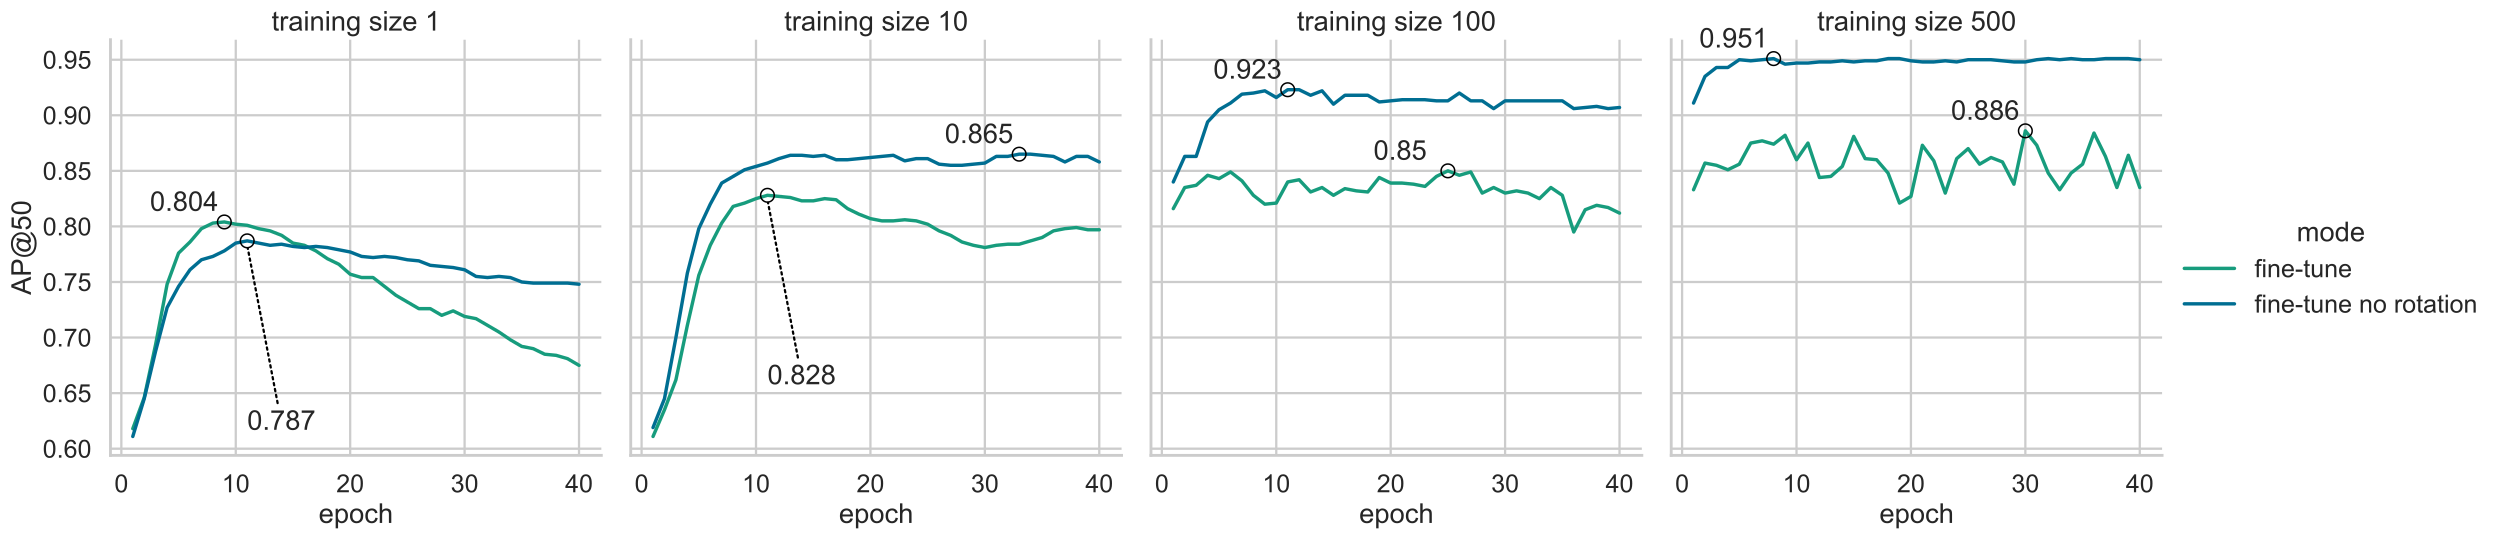 <?xml version="1.0" encoding="utf-8" standalone="no"?>
<!DOCTYPE svg PUBLIC "-//W3C//DTD SVG 1.1//EN"
  "http://www.w3.org/Graphics/SVG/1.1/DTD/svg11.dtd">
<!-- Created with matplotlib (https://matplotlib.org/) -->
<svg height="355.009pt" version="1.1" viewBox="0 0 1645.708 355.009" width="1645.708pt" xmlns="http://www.w3.org/2000/svg" xmlns:xlink="http://www.w3.org/1999/xlink">
 <defs>
  <style type="text/css">*{stroke-linecap:butt;stroke-linejoin:round;}</style>
 </defs>
 <g id="figure_1">
  <g id="patch_1">
   <path d="M 0 355.009 
L 1645.708 355.009 
L 1645.708 0 
L 0 0 
z
" style="fill:#ffffff;"/>
  </g>
  <g id="axes_1">
   <g id="patch_2">
    <path d="M 72.722 299.757 
L 395.844 299.757 
L 395.844 26.137 
L 72.722 26.137 
z
" style="fill:#ffffff;"/>
   </g>
   <g id="matplotlib.axis_1">
    <g id="xtick_1">
     <g id="line2d_1">
      <path clip-path="url(#p1586fb4df7)" d="M 79.877 299.757 
L 79.877 26.137 
" style="fill:none;stroke:#cccccc;stroke-linecap:round;stroke-width:1.5;"/>
     </g>
     <g id="text_1">
      <!-- 0 -->
      <g style="fill:#262626;" transform="translate(75.29 324.068)scale(0.165 -0.165)">
       <defs>
        <path d="M 4.156 35.297 
Q 4.156 48 6.766 55.734 
Q 9.375 63.484 14.516 67.672 
Q 19.672 71.875 27.484 71.875 
Q 33.25 71.875 37.594 69.547 
Q 41.938 67.234 44.766 62.859 
Q 47.609 58.5 49.219 52.219 
Q 50.828 45.953 50.828 35.297 
Q 50.828 22.703 48.234 14.969 
Q 45.656 7.234 40.5 3 
Q 35.359 -1.219 27.484 -1.219 
Q 17.141 -1.219 11.234 6.203 
Q 4.156 15.141 4.156 35.297 
z
M 13.188 35.297 
Q 13.188 17.672 17.312 11.828 
Q 21.438 6 27.484 6 
Q 33.547 6 37.672 11.859 
Q 41.797 17.719 41.797 35.297 
Q 41.797 52.984 37.672 58.781 
Q 33.547 64.594 27.391 64.594 
Q 21.344 64.594 17.719 59.469 
Q 13.188 52.938 13.188 35.297 
z
" id="ArialMT-48"/>
       </defs>
       <use xlink:href="#ArialMT-48"/>
      </g>
     </g>
    </g>
    <g id="xtick_2">
     <g id="line2d_2">
      <path clip-path="url(#p1586fb4df7)" d="M 155.197 299.757 
L 155.197 26.137 
" style="fill:none;stroke:#cccccc;stroke-linecap:round;stroke-width:1.5;"/>
     </g>
     <g id="text_2">
      <!-- 10 -->
      <g style="fill:#262626;" transform="translate(146.022 324.068)scale(0.165 -0.165)">
       <defs>
        <path d="M 37.25 0 
L 28.469 0 
L 28.469 56 
Q 25.297 52.984 20.141 49.953 
Q 14.984 46.922 10.891 45.406 
L 10.891 53.906 
Q 18.266 57.375 23.781 62.297 
Q 29.297 67.234 31.594 71.875 
L 37.25 71.875 
z
" id="ArialMT-49"/>
       </defs>
       <use xlink:href="#ArialMT-49"/>
       <use x="55.615" xlink:href="#ArialMT-48"/>
      </g>
     </g>
    </g>
    <g id="xtick_3">
     <g id="line2d_3">
      <path clip-path="url(#p1586fb4df7)" d="M 230.517 299.757 
L 230.517 26.137 
" style="fill:none;stroke:#cccccc;stroke-linecap:round;stroke-width:1.5;"/>
     </g>
     <g id="text_3">
      <!-- 20 -->
      <g style="fill:#262626;" transform="translate(221.341 324.068)scale(0.165 -0.165)">
       <defs>
        <path d="M 50.344 8.453 
L 50.344 0 
L 3.031 0 
Q 2.938 3.172 4.047 6.109 
Q 5.859 10.938 9.828 15.625 
Q 13.812 20.312 21.344 26.469 
Q 33.016 36.031 37.109 41.625 
Q 41.219 47.219 41.219 52.203 
Q 41.219 57.422 37.469 61 
Q 33.734 64.594 27.734 64.594 
Q 21.391 64.594 17.578 60.781 
Q 13.766 56.984 13.719 50.25 
L 4.688 51.172 
Q 5.609 61.281 11.656 66.578 
Q 17.719 71.875 27.938 71.875 
Q 38.234 71.875 44.234 66.156 
Q 50.25 60.453 50.25 52 
Q 50.25 47.703 48.484 43.547 
Q 46.734 39.406 42.656 34.812 
Q 38.578 30.219 29.109 22.219 
Q 21.188 15.578 18.938 13.203 
Q 16.703 10.844 15.234 8.453 
z
" id="ArialMT-50"/>
       </defs>
       <use xlink:href="#ArialMT-50"/>
       <use x="55.615" xlink:href="#ArialMT-48"/>
      </g>
     </g>
    </g>
    <g id="xtick_4">
     <g id="line2d_4">
      <path clip-path="url(#p1586fb4df7)" d="M 305.837 299.757 
L 305.837 26.137 
" style="fill:none;stroke:#cccccc;stroke-linecap:round;stroke-width:1.5;"/>
     </g>
     <g id="text_4">
      <!-- 30 -->
      <g style="fill:#262626;" transform="translate(296.661 324.068)scale(0.165 -0.165)">
       <defs>
        <path d="M 4.203 18.891 
L 12.984 20.062 
Q 14.5 12.594 18.141 9.297 
Q 21.781 6 27 6 
Q 33.203 6 37.469 10.297 
Q 41.75 14.594 41.75 20.953 
Q 41.75 27 37.797 30.922 
Q 33.844 34.859 27.734 34.859 
Q 25.25 34.859 21.531 33.891 
L 22.516 41.609 
Q 23.391 41.5 23.922 41.5 
Q 29.547 41.5 34.031 44.422 
Q 38.531 47.359 38.531 53.469 
Q 38.531 58.297 35.25 61.469 
Q 31.984 64.656 26.812 64.656 
Q 21.688 64.656 18.266 61.422 
Q 14.844 58.203 13.875 51.766 
L 5.078 53.328 
Q 6.688 62.156 12.391 67.016 
Q 18.109 71.875 26.609 71.875 
Q 32.469 71.875 37.391 69.359 
Q 42.328 66.844 44.938 62.5 
Q 47.562 58.156 47.562 53.266 
Q 47.562 48.641 45.062 44.828 
Q 42.578 41.016 37.703 38.766 
Q 44.047 37.312 47.562 32.688 
Q 51.078 28.078 51.078 21.141 
Q 51.078 11.766 44.234 5.25 
Q 37.406 -1.266 26.953 -1.266 
Q 17.531 -1.266 11.297 4.344 
Q 5.078 9.969 4.203 18.891 
z
" id="ArialMT-51"/>
       </defs>
       <use xlink:href="#ArialMT-51"/>
       <use x="55.615" xlink:href="#ArialMT-48"/>
      </g>
     </g>
    </g>
    <g id="xtick_5">
     <g id="line2d_5">
      <path clip-path="url(#p1586fb4df7)" d="M 381.156 299.757 
L 381.156 26.137 
" style="fill:none;stroke:#cccccc;stroke-linecap:round;stroke-width:1.5;"/>
     </g>
     <g id="text_5">
      <!-- 40 -->
      <g style="fill:#262626;" transform="translate(371.981 324.068)scale(0.165 -0.165)">
       <defs>
        <path d="M 32.328 0 
L 32.328 17.141 
L 1.266 17.141 
L 1.266 25.203 
L 33.938 71.578 
L 41.109 71.578 
L 41.109 25.203 
L 50.781 25.203 
L 50.781 17.141 
L 41.109 17.141 
L 41.109 0 
z
M 32.328 25.203 
L 32.328 57.469 
L 9.906 25.203 
z
" id="ArialMT-52"/>
       </defs>
       <use xlink:href="#ArialMT-52"/>
       <use x="55.615" xlink:href="#ArialMT-48"/>
      </g>
     </g>
    </g>
    <g id="text_6">
     <!-- epoch -->
     <g style="fill:#262626;" transform="translate(209.764 344.231)scale(0.18 -0.18)">
      <defs>
       <path d="M 42.094 16.703 
L 51.172 15.578 
Q 49.031 7.625 43.219 3.219 
Q 37.406 -1.172 28.375 -1.172 
Q 17 -1.172 10.328 5.828 
Q 3.656 12.844 3.656 25.484 
Q 3.656 38.578 10.391 45.797 
Q 17.141 53.031 27.875 53.031 
Q 38.281 53.031 44.875 45.953 
Q 51.469 38.875 51.469 26.031 
Q 51.469 25.25 51.422 23.688 
L 12.75 23.688 
Q 13.234 15.141 17.578 10.594 
Q 21.922 6.062 28.422 6.062 
Q 33.25 6.062 36.672 8.594 
Q 40.094 11.141 42.094 16.703 
z
M 13.234 30.906 
L 42.188 30.906 
Q 41.609 37.453 38.875 40.719 
Q 34.672 45.797 27.984 45.797 
Q 21.922 45.797 17.797 41.75 
Q 13.672 37.703 13.234 30.906 
z
" id="ArialMT-101"/>
       <path d="M 6.594 -19.875 
L 6.594 51.859 
L 14.594 51.859 
L 14.594 45.125 
Q 17.438 49.078 21 51.047 
Q 24.562 53.031 29.641 53.031 
Q 36.281 53.031 41.359 49.609 
Q 46.438 46.188 49.016 39.953 
Q 51.609 33.734 51.609 26.312 
Q 51.609 18.359 48.75 11.984 
Q 45.906 5.609 40.453 2.219 
Q 35.016 -1.172 29 -1.172 
Q 24.609 -1.172 21.109 0.688 
Q 17.625 2.547 15.375 5.375 
L 15.375 -19.875 
z
M 14.547 25.641 
Q 14.547 15.625 18.594 10.844 
Q 22.656 6.062 28.422 6.062 
Q 34.281 6.062 38.453 11.016 
Q 42.625 15.969 42.625 26.375 
Q 42.625 36.281 38.547 41.203 
Q 34.469 46.141 28.812 46.141 
Q 23.188 46.141 18.859 40.891 
Q 14.547 35.641 14.547 25.641 
z
" id="ArialMT-112"/>
       <path d="M 3.328 25.922 
Q 3.328 40.328 11.328 47.266 
Q 18.016 53.031 27.641 53.031 
Q 38.328 53.031 45.109 46.016 
Q 51.906 39.016 51.906 26.656 
Q 51.906 16.656 48.906 10.906 
Q 45.906 5.172 40.156 2 
Q 34.422 -1.172 27.641 -1.172 
Q 16.75 -1.172 10.031 5.812 
Q 3.328 12.797 3.328 25.922 
z
M 12.359 25.922 
Q 12.359 15.969 16.703 11.016 
Q 21.047 6.062 27.641 6.062 
Q 34.188 6.062 38.531 11.031 
Q 42.875 16.016 42.875 26.219 
Q 42.875 35.844 38.5 40.797 
Q 34.125 45.75 27.641 45.75 
Q 21.047 45.75 16.703 40.812 
Q 12.359 35.891 12.359 25.922 
z
" id="ArialMT-111"/>
       <path d="M 40.438 19 
L 49.078 17.875 
Q 47.656 8.938 41.812 3.875 
Q 35.984 -1.172 27.484 -1.172 
Q 16.844 -1.172 10.375 5.781 
Q 3.906 12.75 3.906 25.734 
Q 3.906 34.125 6.688 40.422 
Q 9.469 46.734 15.156 49.875 
Q 20.844 53.031 27.547 53.031 
Q 35.984 53.031 41.359 48.75 
Q 46.734 44.484 48.25 36.625 
L 39.703 35.297 
Q 38.484 40.531 35.375 43.156 
Q 32.281 45.797 27.875 45.797 
Q 21.234 45.797 17.078 41.031 
Q 12.938 36.281 12.938 25.984 
Q 12.938 15.531 16.938 10.797 
Q 20.953 6.062 27.391 6.062 
Q 32.562 6.062 36.031 9.234 
Q 39.5 12.406 40.438 19 
z
" id="ArialMT-99"/>
       <path d="M 6.594 0 
L 6.594 71.578 
L 15.375 71.578 
L 15.375 45.906 
Q 21.531 53.031 30.906 53.031 
Q 36.672 53.031 40.922 50.75 
Q 45.172 48.484 47 44.484 
Q 48.828 40.484 48.828 32.859 
L 48.828 0 
L 40.047 0 
L 40.047 32.859 
Q 40.047 39.453 37.188 42.453 
Q 34.328 45.453 29.109 45.453 
Q 25.203 45.453 21.75 43.422 
Q 18.312 41.406 16.844 37.938 
Q 15.375 34.469 15.375 28.375 
L 15.375 0 
z
" id="ArialMT-104"/>
      </defs>
      <use xlink:href="#ArialMT-101"/>
      <use x="55.615" xlink:href="#ArialMT-112"/>
      <use x="111.23" xlink:href="#ArialMT-111"/>
      <use x="166.846" xlink:href="#ArialMT-99"/>
      <use x="216.846" xlink:href="#ArialMT-104"/>
     </g>
    </g>
   </g>
   <g id="matplotlib.axis_2">
    <g id="ytick_1">
     <g id="line2d_6">
      <path clip-path="url(#p1586fb4df7)" d="M 72.722 295.368 
L 395.844 295.368 
" style="fill:none;stroke:#cccccc;stroke-linecap:round;stroke-width:1.5;"/>
     </g>
     <g id="text_7">
      <!-- 0.60 -->
      <g style="fill:#262626;" transform="translate(28.112 301.273)scale(0.165 -0.165)">
       <defs>
        <path d="M 9.078 0 
L 9.078 10.016 
L 19.094 10.016 
L 19.094 0 
z
" id="ArialMT-46"/>
        <path d="M 49.75 54.047 
L 41.016 53.375 
Q 39.844 58.547 37.703 60.891 
Q 34.125 64.656 28.906 64.656 
Q 24.703 64.656 21.531 62.312 
Q 17.391 59.281 14.984 53.469 
Q 12.594 47.656 12.5 36.922 
Q 15.672 41.75 20.266 44.094 
Q 24.859 46.438 29.891 46.438 
Q 38.672 46.438 44.844 39.969 
Q 51.031 33.5 51.031 23.25 
Q 51.031 16.5 48.125 10.719 
Q 45.219 4.938 40.141 1.859 
Q 35.062 -1.219 28.609 -1.219 
Q 17.625 -1.219 10.688 6.859 
Q 3.766 14.938 3.766 33.5 
Q 3.766 54.25 11.422 63.672 
Q 18.109 71.875 29.438 71.875 
Q 37.891 71.875 43.281 67.141 
Q 48.688 62.406 49.75 54.047 
z
M 13.875 23.188 
Q 13.875 18.656 15.797 14.5 
Q 17.719 10.359 21.188 8.172 
Q 24.656 6 28.469 6 
Q 34.031 6 38.031 10.484 
Q 42.047 14.984 42.047 22.703 
Q 42.047 30.125 38.078 34.391 
Q 34.125 38.672 28.125 38.672 
Q 22.172 38.672 18.016 34.391 
Q 13.875 30.125 13.875 23.188 
z
" id="ArialMT-54"/>
       </defs>
       <use xlink:href="#ArialMT-48"/>
       <use x="55.615" xlink:href="#ArialMT-46"/>
       <use x="83.398" xlink:href="#ArialMT-54"/>
       <use x="139.014" xlink:href="#ArialMT-48"/>
      </g>
     </g>
    </g>
    <g id="ytick_2">
     <g id="line2d_7">
      <path clip-path="url(#p1586fb4df7)" d="M 72.722 258.788 
L 395.844 258.788 
" style="fill:none;stroke:#cccccc;stroke-linecap:round;stroke-width:1.5;"/>
     </g>
     <g id="text_8">
      <!-- 0.65 -->
      <g style="fill:#262626;" transform="translate(28.112 264.693)scale(0.165 -0.165)">
       <defs>
        <path d="M 4.156 18.75 
L 13.375 19.531 
Q 14.406 12.797 18.141 9.391 
Q 21.875 6 27.156 6 
Q 33.5 6 37.891 10.781 
Q 42.281 15.578 42.281 23.484 
Q 42.281 31 38.062 35.344 
Q 33.844 39.703 27 39.703 
Q 22.75 39.703 19.328 37.766 
Q 15.922 35.844 13.969 32.766 
L 5.719 33.844 
L 12.641 70.609 
L 48.25 70.609 
L 48.25 62.203 
L 19.672 62.203 
L 15.828 42.969 
Q 22.266 47.469 29.344 47.469 
Q 38.719 47.469 45.156 40.969 
Q 51.609 34.469 51.609 24.266 
Q 51.609 14.547 45.953 7.469 
Q 39.062 -1.219 27.156 -1.219 
Q 17.391 -1.219 11.203 4.25 
Q 5.031 9.719 4.156 18.75 
z
" id="ArialMT-53"/>
       </defs>
       <use xlink:href="#ArialMT-48"/>
       <use x="55.615" xlink:href="#ArialMT-46"/>
       <use x="83.398" xlink:href="#ArialMT-54"/>
       <use x="139.014" xlink:href="#ArialMT-53"/>
      </g>
     </g>
    </g>
    <g id="ytick_3">
     <g id="line2d_8">
      <path clip-path="url(#p1586fb4df7)" d="M 72.722 222.207 
L 395.844 222.207 
" style="fill:none;stroke:#cccccc;stroke-linecap:round;stroke-width:1.5;"/>
     </g>
     <g id="text_9">
      <!-- 0.70 -->
      <g style="fill:#262626;" transform="translate(28.112 228.113)scale(0.165 -0.165)">
       <defs>
        <path d="M 4.734 62.203 
L 4.734 70.656 
L 51.078 70.656 
L 51.078 63.812 
Q 44.234 56.547 37.516 44.484 
Q 30.812 32.422 27.156 19.672 
Q 24.516 10.688 23.781 0 
L 14.75 0 
Q 14.891 8.453 18.062 20.406 
Q 21.234 32.375 27.172 43.484 
Q 33.109 54.594 39.797 62.203 
z
" id="ArialMT-55"/>
       </defs>
       <use xlink:href="#ArialMT-48"/>
       <use x="55.615" xlink:href="#ArialMT-46"/>
       <use x="83.398" xlink:href="#ArialMT-55"/>
       <use x="139.014" xlink:href="#ArialMT-48"/>
      </g>
     </g>
    </g>
    <g id="ytick_4">
     <g id="line2d_9">
      <path clip-path="url(#p1586fb4df7)" d="M 72.722 185.627 
L 395.844 185.627 
" style="fill:none;stroke:#cccccc;stroke-linecap:round;stroke-width:1.5;"/>
     </g>
     <g id="text_10">
      <!-- 0.75 -->
      <g style="fill:#262626;" transform="translate(28.112 191.532)scale(0.165 -0.165)">
       <use xlink:href="#ArialMT-48"/>
       <use x="55.615" xlink:href="#ArialMT-46"/>
       <use x="83.398" xlink:href="#ArialMT-55"/>
       <use x="139.014" xlink:href="#ArialMT-53"/>
      </g>
     </g>
    </g>
    <g id="ytick_5">
     <g id="line2d_10">
      <path clip-path="url(#p1586fb4df7)" d="M 72.722 149.047 
L 395.844 149.047 
" style="fill:none;stroke:#cccccc;stroke-linecap:round;stroke-width:1.5;"/>
     </g>
     <g id="text_11">
      <!-- 0.80 -->
      <g style="fill:#262626;" transform="translate(28.112 154.952)scale(0.165 -0.165)">
       <defs>
        <path d="M 17.672 38.812 
Q 12.203 40.828 9.562 44.531 
Q 6.938 48.25 6.938 53.422 
Q 6.938 61.234 12.547 66.547 
Q 18.172 71.875 27.484 71.875 
Q 36.859 71.875 42.578 66.422 
Q 48.297 60.984 48.297 53.172 
Q 48.297 48.188 45.672 44.5 
Q 43.062 40.828 37.75 38.812 
Q 44.344 36.672 47.781 31.875 
Q 51.219 27.094 51.219 20.453 
Q 51.219 11.281 44.719 5.031 
Q 38.234 -1.219 27.641 -1.219 
Q 17.047 -1.219 10.547 5.047 
Q 4.047 11.328 4.047 20.703 
Q 4.047 27.688 7.594 32.391 
Q 11.141 37.109 17.672 38.812 
z
M 15.922 53.719 
Q 15.922 48.641 19.188 45.406 
Q 22.469 42.188 27.688 42.188 
Q 32.766 42.188 36.016 45.375 
Q 39.266 48.578 39.266 53.219 
Q 39.266 58.062 35.906 61.359 
Q 32.562 64.656 27.594 64.656 
Q 22.562 64.656 19.234 61.422 
Q 15.922 58.203 15.922 53.719 
z
M 13.094 20.656 
Q 13.094 16.891 14.875 13.375 
Q 16.656 9.859 20.172 7.922 
Q 23.688 6 27.734 6 
Q 34.031 6 38.125 10.047 
Q 42.234 14.109 42.234 20.359 
Q 42.234 26.703 38.016 30.859 
Q 33.797 35.016 27.438 35.016 
Q 21.234 35.016 17.156 30.906 
Q 13.094 26.812 13.094 20.656 
z
" id="ArialMT-56"/>
       </defs>
       <use xlink:href="#ArialMT-48"/>
       <use x="55.615" xlink:href="#ArialMT-46"/>
       <use x="83.398" xlink:href="#ArialMT-56"/>
       <use x="139.014" xlink:href="#ArialMT-48"/>
      </g>
     </g>
    </g>
    <g id="ytick_6">
     <g id="line2d_11">
      <path clip-path="url(#p1586fb4df7)" d="M 72.722 112.467 
L 395.844 112.467 
" style="fill:none;stroke:#cccccc;stroke-linecap:round;stroke-width:1.5;"/>
     </g>
     <g id="text_12">
      <!-- 0.85 -->
      <g style="fill:#262626;" transform="translate(28.112 118.372)scale(0.165 -0.165)">
       <use xlink:href="#ArialMT-48"/>
       <use x="55.615" xlink:href="#ArialMT-46"/>
       <use x="83.398" xlink:href="#ArialMT-56"/>
       <use x="139.014" xlink:href="#ArialMT-53"/>
      </g>
     </g>
    </g>
    <g id="ytick_7">
     <g id="line2d_12">
      <path clip-path="url(#p1586fb4df7)" d="M 72.722 75.887 
L 395.844 75.887 
" style="fill:none;stroke:#cccccc;stroke-linecap:round;stroke-width:1.5;"/>
     </g>
     <g id="text_13">
      <!-- 0.90 -->
      <g style="fill:#262626;" transform="translate(28.112 81.792)scale(0.165 -0.165)">
       <defs>
        <path d="M 5.469 16.547 
L 13.922 17.328 
Q 14.984 11.375 18.016 8.688 
Q 21.047 6 25.781 6 
Q 29.828 6 32.875 7.859 
Q 35.938 9.719 37.891 12.812 
Q 39.844 15.922 41.156 21.188 
Q 42.484 26.469 42.484 31.938 
Q 42.484 32.516 42.438 33.688 
Q 39.797 29.5 35.234 26.875 
Q 30.672 24.266 25.344 24.266 
Q 16.453 24.266 10.297 30.703 
Q 4.156 37.156 4.156 47.703 
Q 4.156 58.594 10.578 65.234 
Q 17 71.875 26.656 71.875 
Q 33.641 71.875 39.422 68.109 
Q 45.219 64.359 48.219 57.391 
Q 51.219 50.438 51.219 37.25 
Q 51.219 23.531 48.234 15.406 
Q 45.266 7.281 39.375 3.031 
Q 33.5 -1.219 25.594 -1.219 
Q 17.188 -1.219 11.859 3.438 
Q 6.547 8.109 5.469 16.547 
z
M 41.453 48.141 
Q 41.453 55.719 37.422 60.156 
Q 33.406 64.594 27.734 64.594 
Q 21.875 64.594 17.531 59.812 
Q 13.188 55.031 13.188 47.406 
Q 13.188 40.578 17.312 36.297 
Q 21.438 32.031 27.484 32.031 
Q 33.594 32.031 37.516 36.297 
Q 41.453 40.578 41.453 48.141 
z
" id="ArialMT-57"/>
       </defs>
       <use xlink:href="#ArialMT-48"/>
       <use x="55.615" xlink:href="#ArialMT-46"/>
       <use x="83.398" xlink:href="#ArialMT-57"/>
       <use x="139.014" xlink:href="#ArialMT-48"/>
      </g>
     </g>
    </g>
    <g id="ytick_8">
     <g id="line2d_13">
      <path clip-path="url(#p1586fb4df7)" d="M 72.722 39.306 
L 395.844 39.306 
" style="fill:none;stroke:#cccccc;stroke-linecap:round;stroke-width:1.5;"/>
     </g>
     <g id="text_14">
      <!-- 0.95 -->
      <g style="fill:#262626;" transform="translate(28.112 45.212)scale(0.165 -0.165)">
       <use xlink:href="#ArialMT-48"/>
       <use x="55.615" xlink:href="#ArialMT-46"/>
       <use x="83.398" xlink:href="#ArialMT-57"/>
       <use x="139.014" xlink:href="#ArialMT-53"/>
      </g>
     </g>
    </g>
    <g id="text_15">
     <!-- AP@50 -->
     <g style="fill:#262626;" transform="translate(20.323 194.1)rotate(-90)scale(0.18 -0.18)">
      <defs>
       <path d="M -0.141 0 
L 27.344 71.578 
L 37.547 71.578 
L 66.844 0 
L 56.062 0 
L 47.703 21.688 
L 17.781 21.688 
L 9.906 0 
z
M 20.516 29.391 
L 44.781 29.391 
L 37.312 49.219 
Q 33.891 58.25 32.234 64.062 
Q 30.859 57.172 28.375 50.391 
z
" id="ArialMT-65"/>
       <path d="M 7.719 0 
L 7.719 71.578 
L 34.719 71.578 
Q 41.844 71.578 45.609 70.906 
Q 50.875 70.016 54.438 67.547 
Q 58.016 65.094 60.188 60.641 
Q 62.359 56.203 62.359 50.875 
Q 62.359 41.75 56.547 35.422 
Q 50.734 29.109 35.547 29.109 
L 17.188 29.109 
L 17.188 0 
z
M 17.188 37.547 
L 35.688 37.547 
Q 44.875 37.547 48.734 40.969 
Q 52.594 44.391 52.594 50.594 
Q 52.594 55.078 50.312 58.266 
Q 48.047 61.469 44.344 62.5 
Q 41.938 63.141 35.5 63.141 
L 17.188 63.141 
z
" id="ArialMT-80"/>
       <path d="M 56.688 7.953 
Q 53.516 4.297 49.578 2.078 
Q 45.656 -0.141 41.703 -0.141 
Q 37.359 -0.141 33.25 2.391 
Q 29.156 4.938 26.594 10.203 
Q 24.031 15.484 24.031 21.781 
Q 24.031 29.547 28 37.328 
Q 31.984 45.125 37.891 49.031 
Q 43.797 52.938 49.359 52.938 
Q 53.609 52.938 57.469 50.703 
Q 61.328 48.484 64.109 43.953 
L 65.766 51.516 
L 74.516 51.516 
L 67.484 18.75 
Q 66.016 11.922 66.016 11.188 
Q 66.016 9.859 67.016 8.906 
Q 68.016 7.953 69.438 7.953 
Q 72.016 7.953 76.219 10.938 
Q 81.781 14.844 85.031 21.406 
Q 88.281 27.984 88.281 34.969 
Q 88.281 43.109 84.109 50.188 
Q 79.938 57.281 71.656 61.516 
Q 63.375 65.766 53.375 65.766 
Q 41.938 65.766 32.484 60.422 
Q 23.047 55.078 17.844 45.094 
Q 12.641 35.109 12.641 23.688 
Q 12.641 11.719 17.844 3.078 
Q 23.047 -5.562 32.875 -9.688 
Q 42.719 -13.812 54.688 -13.812 
Q 67.484 -13.812 76.125 -9.516 
Q 84.766 -5.219 89.062 0.922 
L 97.906 0.922 
Q 95.406 -4.203 89.344 -9.516 
Q 83.297 -14.844 74.953 -17.938 
Q 66.609 -21.047 54.828 -21.047 
Q 44 -21.047 34.844 -18.266 
Q 25.688 -15.484 19.234 -9.891 
Q 12.797 -4.297 9.516 2.984 
Q 5.422 12.203 5.422 22.906 
Q 5.422 34.812 10.297 45.609 
Q 16.266 58.844 27.219 65.875 
Q 38.188 72.906 53.812 72.906 
Q 65.922 72.906 75.562 67.938 
Q 85.203 62.984 90.766 53.172 
Q 95.516 44.734 95.516 34.812 
Q 95.516 20.656 85.547 9.672 
Q 76.656 -0.203 66.109 -0.203 
Q 62.75 -0.203 60.672 0.828 
Q 58.594 1.859 57.625 3.766 
Q 56.984 4.984 56.688 7.953 
z
M 33.062 21.188 
Q 33.062 14.5 36.234 10.781 
Q 39.406 7.078 43.5 7.078 
Q 46.234 7.078 49.266 8.719 
Q 52.297 10.359 55.047 13.578 
Q 57.812 16.797 59.562 21.75 
Q 61.328 26.703 61.328 31.688 
Q 61.328 38.328 58.031 41.984 
Q 54.734 45.656 50 45.656 
Q 46.875 45.656 44.109 44.062 
Q 41.359 42.484 38.766 38.969 
Q 36.188 35.453 34.625 30.422 
Q 33.062 25.391 33.062 21.188 
z
" id="ArialMT-64"/>
      </defs>
      <use xlink:href="#ArialMT-65"/>
      <use x="66.699" xlink:href="#ArialMT-80"/>
      <use x="133.398" xlink:href="#ArialMT-64"/>
      <use x="234.912" xlink:href="#ArialMT-53"/>
      <use x="290.527" xlink:href="#ArialMT-48"/>
     </g>
    </g>
   </g>
   <g id="line2d_14">
    <path clip-path="url(#p1586fb4df7)" d="M 87.409 282.199 
L 94.941 261.714 
L 102.473 226.597 
L 110.005 187.09 
L 117.537 166.606 
L 125.069 159.289 
L 132.601 150.51 
L 140.133 146.852 
L 147.665 146.121 
L 155.197 147.584 
L 162.729 148.315 
L 170.261 150.51 
L 177.793 151.973 
L 185.325 154.9 
L 192.857 160.021 
L 200.389 161.484 
L 207.921 165.142 
L 215.453 170.264 
L 222.985 173.922 
L 230.517 180.506 
L 238.049 182.701 
L 245.581 182.701 
L 253.113 188.554 
L 260.645 194.406 
L 268.177 198.796 
L 275.709 203.186 
L 283.241 203.186 
L 290.773 207.575 
L 298.305 204.649 
L 305.837 208.307 
L 313.369 209.77 
L 320.901 214.16 
L 328.433 218.549 
L 335.965 223.671 
L 343.497 228.06 
L 351.029 229.523 
L 358.561 233.182 
L 366.093 233.913 
L 373.625 236.108 
L 381.156 240.498 
" style="fill:none;stroke:#179c7d;stroke-linecap:round;stroke-width:2.25;"/>
   </g>
   <g id="line2d_15">
    <path clip-path="url(#p1586fb4df7)" d="M 87.409 287.32 
L 94.941 262.446 
L 102.473 230.987 
L 110.005 202.454 
L 117.537 188.554 
L 125.069 177.58 
L 132.601 170.995 
L 140.133 168.8 
L 147.665 165.142 
L 155.197 160.021 
L 162.729 158.558 
L 170.261 160.021 
L 177.793 161.484 
L 185.325 160.753 
L 192.857 162.216 
L 200.389 162.947 
L 207.921 162.216 
L 215.453 162.947 
L 222.985 164.411 
L 230.517 165.874 
L 238.049 168.8 
L 245.581 169.532 
L 253.113 168.8 
L 260.645 169.532 
L 268.177 170.995 
L 275.709 171.727 
L 283.241 174.653 
L 290.773 175.385 
L 298.305 176.116 
L 305.837 177.58 
L 313.369 181.969 
L 320.901 182.701 
L 328.433 181.969 
L 335.965 182.701 
L 343.497 185.627 
L 351.029 186.359 
L 358.561 186.359 
L 366.093 186.359 
L 373.625 186.359 
L 381.156 187.09 
" style="fill:none;stroke:#006e92;stroke-linecap:round;stroke-width:2.25;"/>
   </g>
   <g id="line2d_16"/>
   <g id="line2d_17"/>
   <g id="line2d_18">
    <path clip-path="url(#p1586fb4df7)" d="M 147.665 146.121 
" style="fill:none;stroke:#179c7d;stroke-linecap:round;stroke-width:2.25;"/>
    <defs>
     <path d="M 0 4.5 
C 1.193 4.5 2.338 4.026 3.182 3.182 
C 4.026 2.338 4.5 1.193 4.5 0 
C 4.5 -1.193 4.026 -2.338 3.182 -3.182 
C 2.338 -4.026 1.193 -4.5 0 -4.5 
C -1.193 -4.5 -2.338 -4.026 -3.182 -3.182 
C -4.026 -2.338 -4.5 -1.193 -4.5 0 
C -4.5 1.193 -4.026 2.338 -3.182 3.182 
C -2.338 4.026 -1.193 4.5 0 4.5 
z
" id="m5e3ed17410" style="stroke:#000000;"/>
    </defs>
    <g clip-path="url(#p1586fb4df7)">
     <use style="fill-opacity:0;stroke:#000000;" x="147.665" xlink:href="#m5e3ed17410" y="146.121"/>
    </g>
   </g>
   <g id="line2d_19">
    <path clip-path="url(#p1586fb4df7)" d="M 162.729 158.558 
" style="fill:none;stroke:#006e92;stroke-linecap:round;stroke-width:2.25;"/>
    <g clip-path="url(#p1586fb4df7)">
     <use style="fill-opacity:0;stroke:#000000;" x="162.729" xlink:href="#m5e3ed17410" y="158.558"/>
    </g>
   </g>
   <g id="patch_3">
    <path d="M 72.722 299.757 
L 72.722 26.137 
" style="fill:none;stroke:#cccccc;stroke-linecap:square;stroke-linejoin:miter;stroke-width:1.875;"/>
   </g>
   <g id="patch_4">
    <path d="M 72.722 299.757 
L 395.844 299.757 
" style="fill:none;stroke:#cccccc;stroke-linecap:square;stroke-linejoin:miter;stroke-width:1.875;"/>
   </g>
   <g id="text_16">
    <!-- 0.804 -->
    <g style="fill:#262626;" transform="translate(98.707 138.805)scale(0.18 -0.18)">
     <use xlink:href="#ArialMT-48"/>
     <use x="55.615" xlink:href="#ArialMT-46"/>
     <use x="83.398" xlink:href="#ArialMT-56"/>
     <use x="139.014" xlink:href="#ArialMT-48"/>
     <use x="194.629" xlink:href="#ArialMT-52"/>
    </g>
   </g>
   <g id="patch_5">
    <path d="M 182.752 265.329 
Q 172.93 214.388 163.107 163.446 
" style="fill:none;stroke:#000000;stroke-dasharray:1.5,2.475;stroke-dashoffset:0;stroke-linecap:round;stroke-width:1.5;"/>
   </g>
   <g id="text_17">
    <!-- 0.787 -->
    <g style="fill:#262626;" transform="translate(162.729 282.931)scale(0.18 -0.18)">
     <use xlink:href="#ArialMT-48"/>
     <use x="55.615" xlink:href="#ArialMT-46"/>
     <use x="83.398" xlink:href="#ArialMT-55"/>
     <use x="139.014" xlink:href="#ArialMT-56"/>
     <use x="194.629" xlink:href="#ArialMT-55"/>
    </g>
   </g>
   <g id="text_18">
    <!-- training size 1 -->
    <g style="fill:#262626;" transform="translate(178.757 20.137)scale(0.18 -0.18)">
     <defs>
      <path d="M 25.781 7.859 
L 27.047 0.094 
Q 23.344 -0.688 20.406 -0.688 
Q 15.625 -0.688 12.984 0.828 
Q 10.359 2.344 9.281 4.812 
Q 8.203 7.281 8.203 15.188 
L 8.203 45.016 
L 1.766 45.016 
L 1.766 51.859 
L 8.203 51.859 
L 8.203 64.703 
L 16.938 69.969 
L 16.938 51.859 
L 25.781 51.859 
L 25.781 45.016 
L 16.938 45.016 
L 16.938 14.703 
Q 16.938 10.938 17.406 9.859 
Q 17.875 8.797 18.922 8.156 
Q 19.969 7.516 21.922 7.516 
Q 23.391 7.516 25.781 7.859 
z
" id="ArialMT-116"/>
      <path d="M 6.5 0 
L 6.5 51.859 
L 14.406 51.859 
L 14.406 44 
Q 17.438 49.516 20 51.266 
Q 22.562 53.031 25.641 53.031 
Q 30.078 53.031 34.672 50.203 
L 31.641 42.047 
Q 28.422 43.953 25.203 43.953 
Q 22.312 43.953 20.016 42.219 
Q 17.719 40.484 16.75 37.406 
Q 15.281 32.719 15.281 27.156 
L 15.281 0 
z
" id="ArialMT-114"/>
      <path d="M 40.438 6.391 
Q 35.547 2.25 31.031 0.531 
Q 26.516 -1.172 21.344 -1.172 
Q 12.797 -1.172 8.203 3 
Q 3.609 7.172 3.609 13.672 
Q 3.609 17.484 5.344 20.625 
Q 7.078 23.781 9.891 25.688 
Q 12.703 27.594 16.219 28.562 
Q 18.797 29.25 24.031 29.891 
Q 34.672 31.156 39.703 32.906 
Q 39.75 34.719 39.75 35.203 
Q 39.75 40.578 37.25 42.781 
Q 33.891 45.75 27.25 45.75 
Q 21.047 45.75 18.094 43.578 
Q 15.141 41.406 13.719 35.891 
L 5.125 37.062 
Q 6.297 42.578 8.984 45.969 
Q 11.672 49.359 16.75 51.188 
Q 21.828 53.031 28.516 53.031 
Q 35.156 53.031 39.297 51.469 
Q 43.453 49.906 45.406 47.531 
Q 47.359 45.172 48.141 41.547 
Q 48.578 39.312 48.578 33.453 
L 48.578 21.734 
Q 48.578 9.469 49.141 6.219 
Q 49.703 2.984 51.375 0 
L 42.188 0 
Q 40.828 2.734 40.438 6.391 
z
M 39.703 26.031 
Q 34.906 24.078 25.344 22.703 
Q 19.922 21.922 17.672 20.938 
Q 15.438 19.969 14.203 18.094 
Q 12.984 16.219 12.984 13.922 
Q 12.984 10.406 15.641 8.062 
Q 18.312 5.719 23.438 5.719 
Q 28.516 5.719 32.469 7.938 
Q 36.422 10.156 38.281 14.016 
Q 39.703 17 39.703 22.797 
z
" id="ArialMT-97"/>
      <path d="M 6.641 61.469 
L 6.641 71.578 
L 15.438 71.578 
L 15.438 61.469 
z
M 6.641 0 
L 6.641 51.859 
L 15.438 51.859 
L 15.438 0 
z
" id="ArialMT-105"/>
      <path d="M 6.594 0 
L 6.594 51.859 
L 14.5 51.859 
L 14.5 44.484 
Q 20.219 53.031 31 53.031 
Q 35.688 53.031 39.625 51.344 
Q 43.562 49.656 45.516 46.922 
Q 47.469 44.188 48.25 40.438 
Q 48.734 37.984 48.734 31.891 
L 48.734 0 
L 39.938 0 
L 39.938 31.547 
Q 39.938 36.922 38.906 39.578 
Q 37.891 42.234 35.281 43.812 
Q 32.672 45.406 29.156 45.406 
Q 23.531 45.406 19.453 41.844 
Q 15.375 38.281 15.375 28.328 
L 15.375 0 
z
" id="ArialMT-110"/>
      <path d="M 4.984 -4.297 
L 13.531 -5.562 
Q 14.062 -9.516 16.5 -11.328 
Q 19.781 -13.766 25.438 -13.766 
Q 31.547 -13.766 34.859 -11.328 
Q 38.188 -8.891 39.359 -4.5 
Q 40.047 -1.812 39.984 6.781 
Q 34.234 0 25.641 0 
Q 14.938 0 9.078 7.719 
Q 3.219 15.438 3.219 26.219 
Q 3.219 33.641 5.906 39.906 
Q 8.594 46.188 13.688 49.609 
Q 18.797 53.031 25.688 53.031 
Q 34.859 53.031 40.828 45.609 
L 40.828 51.859 
L 48.922 51.859 
L 48.922 7.031 
Q 48.922 -5.078 46.453 -10.125 
Q 44 -15.188 38.641 -18.109 
Q 33.297 -21.047 25.484 -21.047 
Q 16.219 -21.047 10.5 -16.875 
Q 4.781 -12.703 4.984 -4.297 
z
M 12.25 26.859 
Q 12.25 16.656 16.297 11.969 
Q 20.359 7.281 26.469 7.281 
Q 32.516 7.281 36.609 11.938 
Q 40.719 16.609 40.719 26.562 
Q 40.719 36.078 36.5 40.906 
Q 32.281 45.75 26.312 45.75 
Q 20.453 45.75 16.344 40.984 
Q 12.25 36.234 12.25 26.859 
z
" id="ArialMT-103"/>
      <path id="ArialMT-32"/>
      <path d="M 3.078 15.484 
L 11.766 16.844 
Q 12.5 11.625 15.844 8.844 
Q 19.188 6.062 25.203 6.062 
Q 31.25 6.062 34.172 8.516 
Q 37.109 10.984 37.109 14.312 
Q 37.109 17.281 34.516 19 
Q 32.719 20.172 25.531 21.969 
Q 15.875 24.422 12.141 26.203 
Q 8.406 27.984 6.469 31.125 
Q 4.547 34.281 4.547 38.094 
Q 4.547 41.547 6.125 44.5 
Q 7.719 47.469 10.453 49.422 
Q 12.5 50.922 16.031 51.969 
Q 19.578 53.031 23.641 53.031 
Q 29.734 53.031 34.344 51.266 
Q 38.969 49.516 41.156 46.5 
Q 43.359 43.5 44.188 38.484 
L 35.594 37.312 
Q 35.016 41.312 32.203 43.547 
Q 29.391 45.797 24.266 45.797 
Q 18.219 45.797 15.625 43.797 
Q 13.031 41.797 13.031 39.109 
Q 13.031 37.406 14.109 36.031 
Q 15.188 34.625 17.484 33.688 
Q 18.797 33.203 25.25 31.453 
Q 34.578 28.953 38.25 27.359 
Q 41.938 25.781 44.031 22.75 
Q 46.141 19.734 46.141 15.234 
Q 46.141 10.844 43.578 6.953 
Q 41.016 3.078 36.172 0.953 
Q 31.344 -1.172 25.25 -1.172 
Q 15.141 -1.172 9.844 3.031 
Q 4.547 7.234 3.078 15.484 
z
" id="ArialMT-115"/>
      <path d="M 1.953 0 
L 1.953 7.125 
L 34.969 45.016 
Q 29.344 44.734 25.047 44.734 
L 3.906 44.734 
L 3.906 51.859 
L 46.297 51.859 
L 46.297 46.047 
L 18.219 13.141 
L 12.797 7.125 
Q 18.703 7.562 23.875 7.562 
L 47.859 7.562 
L 47.859 0 
z
" id="ArialMT-122"/>
     </defs>
     <use xlink:href="#ArialMT-116"/>
     <use x="27.783" xlink:href="#ArialMT-114"/>
     <use x="61.084" xlink:href="#ArialMT-97"/>
     <use x="116.699" xlink:href="#ArialMT-105"/>
     <use x="138.916" xlink:href="#ArialMT-110"/>
     <use x="194.531" xlink:href="#ArialMT-105"/>
     <use x="216.748" xlink:href="#ArialMT-110"/>
     <use x="272.363" xlink:href="#ArialMT-103"/>
     <use x="327.979" xlink:href="#ArialMT-32"/>
     <use x="355.762" xlink:href="#ArialMT-115"/>
     <use x="405.762" xlink:href="#ArialMT-105"/>
     <use x="427.979" xlink:href="#ArialMT-122"/>
     <use x="477.979" xlink:href="#ArialMT-101"/>
     <use x="533.594" xlink:href="#ArialMT-32"/>
     <use x="561.377" xlink:href="#ArialMT-49"/>
    </g>
   </g>
  </g>
  <g id="axes_2">
   <g id="patch_6">
    <path d="M 415.195 299.757 
L 738.317 299.757 
L 738.317 26.137 
L 415.195 26.137 
z
" style="fill:#ffffff;"/>
   </g>
   <g id="matplotlib.axis_3">
    <g id="xtick_6">
     <g id="line2d_20">
      <path clip-path="url(#pec78e49069)" d="M 422.35 299.757 
L 422.35 26.137 
" style="fill:none;stroke:#cccccc;stroke-linecap:round;stroke-width:1.5;"/>
     </g>
     <g id="text_19">
      <!-- 0 -->
      <g style="fill:#262626;" transform="translate(417.763 324.068)scale(0.165 -0.165)">
       <use xlink:href="#ArialMT-48"/>
      </g>
     </g>
    </g>
    <g id="xtick_7">
     <g id="line2d_21">
      <path clip-path="url(#pec78e49069)" d="M 497.67 299.757 
L 497.67 26.137 
" style="fill:none;stroke:#cccccc;stroke-linecap:round;stroke-width:1.5;"/>
     </g>
     <g id="text_20">
      <!-- 10 -->
      <g style="fill:#262626;" transform="translate(488.495 324.068)scale(0.165 -0.165)">
       <use xlink:href="#ArialMT-49"/>
       <use x="55.615" xlink:href="#ArialMT-48"/>
      </g>
     </g>
    </g>
    <g id="xtick_8">
     <g id="line2d_22">
      <path clip-path="url(#pec78e49069)" d="M 572.99 299.757 
L 572.99 26.137 
" style="fill:none;stroke:#cccccc;stroke-linecap:round;stroke-width:1.5;"/>
     </g>
     <g id="text_21">
      <!-- 20 -->
      <g style="fill:#262626;" transform="translate(563.814 324.068)scale(0.165 -0.165)">
       <use xlink:href="#ArialMT-50"/>
       <use x="55.615" xlink:href="#ArialMT-48"/>
      </g>
     </g>
    </g>
    <g id="xtick_9">
     <g id="line2d_23">
      <path clip-path="url(#pec78e49069)" d="M 648.31 299.757 
L 648.31 26.137 
" style="fill:none;stroke:#cccccc;stroke-linecap:round;stroke-width:1.5;"/>
     </g>
     <g id="text_22">
      <!-- 30 -->
      <g style="fill:#262626;" transform="translate(639.134 324.068)scale(0.165 -0.165)">
       <use xlink:href="#ArialMT-51"/>
       <use x="55.615" xlink:href="#ArialMT-48"/>
      </g>
     </g>
    </g>
    <g id="xtick_10">
     <g id="line2d_24">
      <path clip-path="url(#pec78e49069)" d="M 723.629 299.757 
L 723.629 26.137 
" style="fill:none;stroke:#cccccc;stroke-linecap:round;stroke-width:1.5;"/>
     </g>
     <g id="text_23">
      <!-- 40 -->
      <g style="fill:#262626;" transform="translate(714.454 324.068)scale(0.165 -0.165)">
       <use xlink:href="#ArialMT-52"/>
       <use x="55.615" xlink:href="#ArialMT-48"/>
      </g>
     </g>
    </g>
    <g id="text_24">
     <!-- epoch -->
     <g style="fill:#262626;" transform="translate(552.236 344.231)scale(0.18 -0.18)">
      <use xlink:href="#ArialMT-101"/>
      <use x="55.615" xlink:href="#ArialMT-112"/>
      <use x="111.23" xlink:href="#ArialMT-111"/>
      <use x="166.846" xlink:href="#ArialMT-99"/>
      <use x="216.846" xlink:href="#ArialMT-104"/>
     </g>
    </g>
   </g>
   <g id="matplotlib.axis_4">
    <g id="ytick_9">
     <g id="line2d_25">
      <path clip-path="url(#pec78e49069)" d="M 415.195 295.368 
L 738.317 295.368 
" style="fill:none;stroke:#cccccc;stroke-linecap:round;stroke-width:1.5;"/>
     </g>
    </g>
    <g id="ytick_10">
     <g id="line2d_26">
      <path clip-path="url(#pec78e49069)" d="M 415.195 258.788 
L 738.317 258.788 
" style="fill:none;stroke:#cccccc;stroke-linecap:round;stroke-width:1.5;"/>
     </g>
    </g>
    <g id="ytick_11">
     <g id="line2d_27">
      <path clip-path="url(#pec78e49069)" d="M 415.195 222.207 
L 738.317 222.207 
" style="fill:none;stroke:#cccccc;stroke-linecap:round;stroke-width:1.5;"/>
     </g>
    </g>
    <g id="ytick_12">
     <g id="line2d_28">
      <path clip-path="url(#pec78e49069)" d="M 415.195 185.627 
L 738.317 185.627 
" style="fill:none;stroke:#cccccc;stroke-linecap:round;stroke-width:1.5;"/>
     </g>
    </g>
    <g id="ytick_13">
     <g id="line2d_29">
      <path clip-path="url(#pec78e49069)" d="M 415.195 149.047 
L 738.317 149.047 
" style="fill:none;stroke:#cccccc;stroke-linecap:round;stroke-width:1.5;"/>
     </g>
    </g>
    <g id="ytick_14">
     <g id="line2d_30">
      <path clip-path="url(#pec78e49069)" d="M 415.195 112.467 
L 738.317 112.467 
" style="fill:none;stroke:#cccccc;stroke-linecap:round;stroke-width:1.5;"/>
     </g>
    </g>
    <g id="ytick_15">
     <g id="line2d_31">
      <path clip-path="url(#pec78e49069)" d="M 415.195 75.887 
L 738.317 75.887 
" style="fill:none;stroke:#cccccc;stroke-linecap:round;stroke-width:1.5;"/>
     </g>
    </g>
    <g id="ytick_16">
     <g id="line2d_32">
      <path clip-path="url(#pec78e49069)" d="M 415.195 39.306 
L 738.317 39.306 
" style="fill:none;stroke:#cccccc;stroke-linecap:round;stroke-width:1.5;"/>
     </g>
    </g>
   </g>
   <g id="line2d_33">
    <path clip-path="url(#pec78e49069)" d="M 429.882 287.32 
L 437.414 269.762 
L 444.946 250.008 
L 452.478 214.16 
L 460.01 181.238 
L 467.542 161.484 
L 475.074 146.852 
L 482.606 135.878 
L 490.138 133.683 
L 497.67 130.757 
L 505.202 128.562 
L 512.734 129.294 
L 520.266 130.025 
L 527.798 132.22 
L 535.33 132.22 
L 542.862 130.757 
L 550.394 131.489 
L 557.926 137.341 
L 565.458 140.999 
L 572.99 143.926 
L 580.522 145.389 
L 588.054 145.389 
L 595.586 144.657 
L 603.118 145.389 
L 610.65 147.584 
L 618.182 151.973 
L 625.714 154.9 
L 633.246 159.289 
L 640.778 161.484 
L 648.31 162.947 
L 655.842 161.484 
L 663.374 160.753 
L 670.906 160.753 
L 678.437 158.558 
L 685.969 156.363 
L 693.501 151.973 
L 701.033 150.51 
L 708.565 149.779 
L 716.097 151.242 
L 723.629 151.242 
" style="fill:none;stroke:#179c7d;stroke-linecap:round;stroke-width:2.25;"/>
   </g>
   <g id="line2d_34">
    <path clip-path="url(#pec78e49069)" d="M 429.882 281.467 
L 437.414 262.446 
L 444.946 222.207 
L 452.478 179.774 
L 460.01 150.51 
L 467.542 134.415 
L 475.074 120.514 
L 482.606 116.125 
L 490.138 111.735 
L 497.67 109.54 
L 505.202 107.346 
L 512.734 104.419 
L 520.266 102.224 
L 527.798 102.224 
L 535.33 102.956 
L 542.862 102.224 
L 550.394 105.151 
L 557.926 105.151 
L 565.458 104.419 
L 572.99 103.688 
L 580.522 102.956 
L 588.054 102.224 
L 595.586 105.882 
L 603.118 104.419 
L 610.65 104.419 
L 618.182 108.077 
L 625.714 108.809 
L 633.246 108.809 
L 640.778 108.077 
L 648.31 107.346 
L 655.842 102.956 
L 663.374 102.956 
L 670.906 101.493 
L 678.437 101.493 
L 685.969 102.224 
L 693.501 102.956 
L 701.033 106.614 
L 708.565 102.956 
L 716.097 102.956 
L 723.629 106.614 
" style="fill:none;stroke:#006e92;stroke-linecap:round;stroke-width:2.25;"/>
   </g>
   <g id="line2d_35">
    <path clip-path="url(#pec78e49069)" d="M 505.202 128.562 
" style="fill:none;stroke:#179c7d;stroke-linecap:round;stroke-width:2.25;"/>
    <g clip-path="url(#pec78e49069)">
     <use style="fill-opacity:0;stroke:#000000;" x="505.202" xlink:href="#m5e3ed17410" y="128.562"/>
    </g>
   </g>
   <g id="line2d_36">
    <path clip-path="url(#pec78e49069)" d="M 670.906 101.493 
" style="fill:none;stroke:#006e92;stroke-linecap:round;stroke-width:2.25;"/>
    <g clip-path="url(#pec78e49069)">
     <use style="fill-opacity:0;stroke:#000000;" x="670.906" xlink:href="#m5e3ed17410" y="101.493"/>
    </g>
   </g>
   <g id="patch_7">
    <path d="M 415.195 299.757 
L 415.195 26.137 
" style="fill:none;stroke:#cccccc;stroke-linecap:square;stroke-linejoin:miter;stroke-width:1.875;"/>
   </g>
   <g id="patch_8">
    <path d="M 415.195 299.757 
L 738.317 299.757 
" style="fill:none;stroke:#cccccc;stroke-linecap:square;stroke-linejoin:miter;stroke-width:1.875;"/>
   </g>
   <g id="patch_9">
    <path d="M 525.225 235.334 
Q 515.403 184.392 505.58 133.45 
" style="fill:none;stroke:#000000;stroke-dasharray:1.5,2.475;stroke-dashoffset:0;stroke-linecap:round;stroke-width:1.5;"/>
   </g>
   <g id="text_25">
    <!-- 0.828 -->
    <g style="fill:#262626;" transform="translate(505.202 252.935)scale(0.18 -0.18)">
     <use xlink:href="#ArialMT-48"/>
     <use x="55.615" xlink:href="#ArialMT-46"/>
     <use x="83.398" xlink:href="#ArialMT-56"/>
     <use x="139.014" xlink:href="#ArialMT-50"/>
     <use x="194.629" xlink:href="#ArialMT-56"/>
    </g>
   </g>
   <g id="text_26">
    <!-- 0.865 -->
    <g style="fill:#262626;" transform="translate(621.948 94.177)scale(0.18 -0.18)">
     <use xlink:href="#ArialMT-48"/>
     <use x="55.615" xlink:href="#ArialMT-46"/>
     <use x="83.398" xlink:href="#ArialMT-56"/>
     <use x="139.014" xlink:href="#ArialMT-54"/>
     <use x="194.629" xlink:href="#ArialMT-53"/>
    </g>
   </g>
   <g id="text_27">
    <!-- training size 10 -->
    <g style="fill:#262626;" transform="translate(516.225 20.137)scale(0.18 -0.18)">
     <use xlink:href="#ArialMT-116"/>
     <use x="27.783" xlink:href="#ArialMT-114"/>
     <use x="61.084" xlink:href="#ArialMT-97"/>
     <use x="116.699" xlink:href="#ArialMT-105"/>
     <use x="138.916" xlink:href="#ArialMT-110"/>
     <use x="194.531" xlink:href="#ArialMT-105"/>
     <use x="216.748" xlink:href="#ArialMT-110"/>
     <use x="272.363" xlink:href="#ArialMT-103"/>
     <use x="327.979" xlink:href="#ArialMT-32"/>
     <use x="355.762" xlink:href="#ArialMT-115"/>
     <use x="405.762" xlink:href="#ArialMT-105"/>
     <use x="427.979" xlink:href="#ArialMT-122"/>
     <use x="477.979" xlink:href="#ArialMT-101"/>
     <use x="533.594" xlink:href="#ArialMT-32"/>
     <use x="561.377" xlink:href="#ArialMT-49"/>
     <use x="616.992" xlink:href="#ArialMT-48"/>
    </g>
   </g>
  </g>
  <g id="axes_3">
   <g id="patch_10">
    <path d="M 757.668 299.757 
L 1080.79 299.757 
L 1080.79 26.137 
L 757.668 26.137 
z
" style="fill:#ffffff;"/>
   </g>
   <g id="matplotlib.axis_5">
    <g id="xtick_11">
     <g id="line2d_37">
      <path clip-path="url(#p34649c52f8)" d="M 764.823 299.757 
L 764.823 26.137 
" style="fill:none;stroke:#cccccc;stroke-linecap:round;stroke-width:1.5;"/>
     </g>
     <g id="text_28">
      <!-- 0 -->
      <g style="fill:#262626;" transform="translate(760.235 324.068)scale(0.165 -0.165)">
       <use xlink:href="#ArialMT-48"/>
      </g>
     </g>
    </g>
    <g id="xtick_12">
     <g id="line2d_38">
      <path clip-path="url(#p34649c52f8)" d="M 840.143 299.757 
L 840.143 26.137 
" style="fill:none;stroke:#cccccc;stroke-linecap:round;stroke-width:1.5;"/>
     </g>
     <g id="text_29">
      <!-- 10 -->
      <g style="fill:#262626;" transform="translate(830.967 324.068)scale(0.165 -0.165)">
       <use xlink:href="#ArialMT-49"/>
       <use x="55.615" xlink:href="#ArialMT-48"/>
      </g>
     </g>
    </g>
    <g id="xtick_13">
     <g id="line2d_39">
      <path clip-path="url(#p34649c52f8)" d="M 915.463 299.757 
L 915.463 26.137 
" style="fill:none;stroke:#cccccc;stroke-linecap:round;stroke-width:1.5;"/>
     </g>
     <g id="text_30">
      <!-- 20 -->
      <g style="fill:#262626;" transform="translate(906.287 324.068)scale(0.165 -0.165)">
       <use xlink:href="#ArialMT-50"/>
       <use x="55.615" xlink:href="#ArialMT-48"/>
      </g>
     </g>
    </g>
    <g id="xtick_14">
     <g id="line2d_40">
      <path clip-path="url(#p34649c52f8)" d="M 990.782 299.757 
L 990.782 26.137 
" style="fill:none;stroke:#cccccc;stroke-linecap:round;stroke-width:1.5;"/>
     </g>
     <g id="text_31">
      <!-- 30 -->
      <g style="fill:#262626;" transform="translate(981.607 324.068)scale(0.165 -0.165)">
       <use xlink:href="#ArialMT-51"/>
       <use x="55.615" xlink:href="#ArialMT-48"/>
      </g>
     </g>
    </g>
    <g id="xtick_15">
     <g id="line2d_41">
      <path clip-path="url(#p34649c52f8)" d="M 1066.102 299.757 
L 1066.102 26.137 
" style="fill:none;stroke:#cccccc;stroke-linecap:round;stroke-width:1.5;"/>
     </g>
     <g id="text_32">
      <!-- 40 -->
      <g style="fill:#262626;" transform="translate(1056.927 324.068)scale(0.165 -0.165)">
       <use xlink:href="#ArialMT-52"/>
       <use x="55.615" xlink:href="#ArialMT-48"/>
      </g>
     </g>
    </g>
    <g id="text_33">
     <!-- epoch -->
     <g style="fill:#262626;" transform="translate(894.709 344.231)scale(0.18 -0.18)">
      <use xlink:href="#ArialMT-101"/>
      <use x="55.615" xlink:href="#ArialMT-112"/>
      <use x="111.23" xlink:href="#ArialMT-111"/>
      <use x="166.846" xlink:href="#ArialMT-99"/>
      <use x="216.846" xlink:href="#ArialMT-104"/>
     </g>
    </g>
   </g>
   <g id="matplotlib.axis_6">
    <g id="ytick_17">
     <g id="line2d_42">
      <path clip-path="url(#p34649c52f8)" d="M 757.668 295.368 
L 1080.79 295.368 
" style="fill:none;stroke:#cccccc;stroke-linecap:round;stroke-width:1.5;"/>
     </g>
    </g>
    <g id="ytick_18">
     <g id="line2d_43">
      <path clip-path="url(#p34649c52f8)" d="M 757.668 258.788 
L 1080.79 258.788 
" style="fill:none;stroke:#cccccc;stroke-linecap:round;stroke-width:1.5;"/>
     </g>
    </g>
    <g id="ytick_19">
     <g id="line2d_44">
      <path clip-path="url(#p34649c52f8)" d="M 757.668 222.207 
L 1080.79 222.207 
" style="fill:none;stroke:#cccccc;stroke-linecap:round;stroke-width:1.5;"/>
     </g>
    </g>
    <g id="ytick_20">
     <g id="line2d_45">
      <path clip-path="url(#p34649c52f8)" d="M 757.668 185.627 
L 1080.79 185.627 
" style="fill:none;stroke:#cccccc;stroke-linecap:round;stroke-width:1.5;"/>
     </g>
    </g>
    <g id="ytick_21">
     <g id="line2d_46">
      <path clip-path="url(#p34649c52f8)" d="M 757.668 149.047 
L 1080.79 149.047 
" style="fill:none;stroke:#cccccc;stroke-linecap:round;stroke-width:1.5;"/>
     </g>
    </g>
    <g id="ytick_22">
     <g id="line2d_47">
      <path clip-path="url(#p34649c52f8)" d="M 757.668 112.467 
L 1080.79 112.467 
" style="fill:none;stroke:#cccccc;stroke-linecap:round;stroke-width:1.5;"/>
     </g>
    </g>
    <g id="ytick_23">
     <g id="line2d_48">
      <path clip-path="url(#p34649c52f8)" d="M 757.668 75.887 
L 1080.79 75.887 
" style="fill:none;stroke:#cccccc;stroke-linecap:round;stroke-width:1.5;"/>
     </g>
    </g>
    <g id="ytick_24">
     <g id="line2d_49">
      <path clip-path="url(#p34649c52f8)" d="M 757.668 39.306 
L 1080.79 39.306 
" style="fill:none;stroke:#cccccc;stroke-linecap:round;stroke-width:1.5;"/>
     </g>
    </g>
   </g>
   <g id="line2d_50">
    <path clip-path="url(#p34649c52f8)" d="M 772.355 137.341 
L 779.887 123.441 
L 787.419 121.978 
L 794.951 115.393 
L 802.483 117.588 
L 810.015 113.198 
L 817.547 119.051 
L 825.079 128.562 
L 832.611 134.415 
L 840.143 133.683 
L 847.675 119.783 
L 855.207 118.32 
L 862.739 126.367 
L 870.271 123.441 
L 877.803 128.562 
L 885.335 124.172 
L 892.867 125.636 
L 900.399 126.367 
L 907.931 116.856 
L 915.463 120.514 
L 922.995 120.514 
L 930.527 121.246 
L 938.059 122.709 
L 945.591 116.125 
L 953.123 112.467 
L 960.655 115.393 
L 968.186 113.198 
L 975.718 127.099 
L 983.25 123.441 
L 990.782 127.099 
L 998.314 125.636 
L 1005.846 127.099 
L 1013.378 130.757 
L 1020.91 123.441 
L 1028.442 128.562 
L 1035.974 152.705 
L 1043.506 138.073 
L 1051.038 135.147 
L 1058.57 136.61 
L 1066.102 140.268 
" style="fill:none;stroke:#179c7d;stroke-linecap:round;stroke-width:2.25;"/>
   </g>
   <g id="line2d_51">
    <path clip-path="url(#p34649c52f8)" d="M 772.355 119.783 
L 779.887 102.956 
L 787.419 102.956 
L 794.951 80.276 
L 802.483 72.229 
L 810.015 67.839 
L 817.547 61.986 
L 825.079 61.255 
L 832.611 59.791 
L 840.143 64.181 
L 847.675 59.06 
L 855.207 59.06 
L 862.739 62.718 
L 870.271 59.791 
L 877.803 68.571 
L 885.335 62.718 
L 892.867 62.718 
L 900.399 62.718 
L 907.931 67.107 
L 915.463 66.376 
L 922.995 65.644 
L 930.527 65.644 
L 938.059 65.644 
L 945.591 66.376 
L 953.123 66.376 
L 960.655 61.255 
L 968.186 66.376 
L 975.718 66.376 
L 983.25 71.497 
L 990.782 66.376 
L 998.314 66.376 
L 1005.846 66.376 
L 1013.378 66.376 
L 1020.91 66.376 
L 1028.442 66.376 
L 1035.974 71.497 
L 1043.506 70.765 
L 1051.038 70.034 
L 1058.57 71.497 
L 1066.102 70.765 
" style="fill:none;stroke:#006e92;stroke-linecap:round;stroke-width:2.25;"/>
   </g>
   <g id="line2d_52">
    <path clip-path="url(#p34649c52f8)" d="M 953.123 112.467 
" style="fill:none;stroke:#179c7d;stroke-linecap:round;stroke-width:2.25;"/>
    <g clip-path="url(#p34649c52f8)">
     <use style="fill-opacity:0;stroke:#000000;" x="953.123" xlink:href="#m5e3ed17410" y="112.467"/>
    </g>
   </g>
   <g id="line2d_53">
    <path clip-path="url(#p34649c52f8)" d="M 847.675 59.06 
" style="fill:none;stroke:#006e92;stroke-linecap:round;stroke-width:2.25;"/>
    <g clip-path="url(#p34649c52f8)">
     <use style="fill-opacity:0;stroke:#000000;" x="847.675" xlink:href="#m5e3ed17410" y="59.06"/>
    </g>
   </g>
   <g id="patch_11">
    <path d="M 757.668 299.757 
L 757.668 26.137 
" style="fill:none;stroke:#cccccc;stroke-linecap:square;stroke-linejoin:miter;stroke-width:1.875;"/>
   </g>
   <g id="patch_12">
    <path d="M 757.668 299.757 
L 1080.79 299.757 
" style="fill:none;stroke:#cccccc;stroke-linecap:square;stroke-linejoin:miter;stroke-width:1.875;"/>
   </g>
   <g id="text_34">
    <!-- 0.85 -->
    <g style="fill:#262626;" transform="translate(904.165 105.151)scale(0.18 -0.18)">
     <use xlink:href="#ArialMT-48"/>
     <use x="55.615" xlink:href="#ArialMT-46"/>
     <use x="83.398" xlink:href="#ArialMT-56"/>
     <use x="139.014" xlink:href="#ArialMT-53"/>
    </g>
   </g>
   <g id="text_35">
    <!-- 0.923 -->
    <g style="fill:#262626;" transform="translate(798.717 51.744)scale(0.18 -0.18)">
     <use xlink:href="#ArialMT-48"/>
     <use x="55.615" xlink:href="#ArialMT-46"/>
     <use x="83.398" xlink:href="#ArialMT-57"/>
     <use x="139.014" xlink:href="#ArialMT-50"/>
     <use x="194.629" xlink:href="#ArialMT-51"/>
    </g>
   </g>
   <g id="text_36">
    <!-- training size 100 -->
    <g style="fill:#262626;" transform="translate(853.693 20.137)scale(0.18 -0.18)">
     <use xlink:href="#ArialMT-116"/>
     <use x="27.783" xlink:href="#ArialMT-114"/>
     <use x="61.084" xlink:href="#ArialMT-97"/>
     <use x="116.699" xlink:href="#ArialMT-105"/>
     <use x="138.916" xlink:href="#ArialMT-110"/>
     <use x="194.531" xlink:href="#ArialMT-105"/>
     <use x="216.748" xlink:href="#ArialMT-110"/>
     <use x="272.363" xlink:href="#ArialMT-103"/>
     <use x="327.979" xlink:href="#ArialMT-32"/>
     <use x="355.762" xlink:href="#ArialMT-115"/>
     <use x="405.762" xlink:href="#ArialMT-105"/>
     <use x="427.979" xlink:href="#ArialMT-122"/>
     <use x="477.979" xlink:href="#ArialMT-101"/>
     <use x="533.594" xlink:href="#ArialMT-32"/>
     <use x="561.377" xlink:href="#ArialMT-49"/>
     <use x="616.992" xlink:href="#ArialMT-48"/>
     <use x="672.607" xlink:href="#ArialMT-48"/>
    </g>
   </g>
  </g>
  <g id="axes_4">
   <g id="patch_13">
    <path d="M 1100.141 299.757 
L 1423.262 299.757 
L 1423.262 26.137 
L 1100.141 26.137 
z
" style="fill:#ffffff;"/>
   </g>
   <g id="matplotlib.axis_7">
    <g id="xtick_16">
     <g id="line2d_54">
      <path clip-path="url(#p4ef15e4635)" d="M 1107.296 299.757 
L 1107.296 26.137 
" style="fill:none;stroke:#cccccc;stroke-linecap:round;stroke-width:1.5;"/>
     </g>
     <g id="text_37">
      <!-- 0 -->
      <g style="fill:#262626;" transform="translate(1102.708 324.068)scale(0.165 -0.165)">
       <use xlink:href="#ArialMT-48"/>
      </g>
     </g>
    </g>
    <g id="xtick_17">
     <g id="line2d_55">
      <path clip-path="url(#p4ef15e4635)" d="M 1182.616 299.757 
L 1182.616 26.137 
" style="fill:none;stroke:#cccccc;stroke-linecap:round;stroke-width:1.5;"/>
     </g>
     <g id="text_38">
      <!-- 10 -->
      <g style="fill:#262626;" transform="translate(1173.44 324.068)scale(0.165 -0.165)">
       <use xlink:href="#ArialMT-49"/>
       <use x="55.615" xlink:href="#ArialMT-48"/>
      </g>
     </g>
    </g>
    <g id="xtick_18">
     <g id="line2d_56">
      <path clip-path="url(#p4ef15e4635)" d="M 1257.935 299.757 
L 1257.935 26.137 
" style="fill:none;stroke:#cccccc;stroke-linecap:round;stroke-width:1.5;"/>
     </g>
     <g id="text_39">
      <!-- 20 -->
      <g style="fill:#262626;" transform="translate(1248.76 324.068)scale(0.165 -0.165)">
       <use xlink:href="#ArialMT-50"/>
       <use x="55.615" xlink:href="#ArialMT-48"/>
      </g>
     </g>
    </g>
    <g id="xtick_19">
     <g id="line2d_57">
      <path clip-path="url(#p4ef15e4635)" d="M 1333.255 299.757 
L 1333.255 26.137 
" style="fill:none;stroke:#cccccc;stroke-linecap:round;stroke-width:1.5;"/>
     </g>
     <g id="text_40">
      <!-- 30 -->
      <g style="fill:#262626;" transform="translate(1324.08 324.068)scale(0.165 -0.165)">
       <use xlink:href="#ArialMT-51"/>
       <use x="55.615" xlink:href="#ArialMT-48"/>
      </g>
     </g>
    </g>
    <g id="xtick_20">
     <g id="line2d_58">
      <path clip-path="url(#p4ef15e4635)" d="M 1408.575 299.757 
L 1408.575 26.137 
" style="fill:none;stroke:#cccccc;stroke-linecap:round;stroke-width:1.5;"/>
     </g>
     <g id="text_41">
      <!-- 40 -->
      <g style="fill:#262626;" transform="translate(1399.399 324.068)scale(0.165 -0.165)">
       <use xlink:href="#ArialMT-52"/>
       <use x="55.615" xlink:href="#ArialMT-48"/>
      </g>
     </g>
    </g>
    <g id="text_42">
     <!-- epoch -->
     <g style="fill:#262626;" transform="translate(1237.182 344.231)scale(0.18 -0.18)">
      <use xlink:href="#ArialMT-101"/>
      <use x="55.615" xlink:href="#ArialMT-112"/>
      <use x="111.23" xlink:href="#ArialMT-111"/>
      <use x="166.846" xlink:href="#ArialMT-99"/>
      <use x="216.846" xlink:href="#ArialMT-104"/>
     </g>
    </g>
   </g>
   <g id="matplotlib.axis_8">
    <g id="ytick_25">
     <g id="line2d_59">
      <path clip-path="url(#p4ef15e4635)" d="M 1100.141 295.368 
L 1423.262 295.368 
" style="fill:none;stroke:#cccccc;stroke-linecap:round;stroke-width:1.5;"/>
     </g>
    </g>
    <g id="ytick_26">
     <g id="line2d_60">
      <path clip-path="url(#p4ef15e4635)" d="M 1100.141 258.788 
L 1423.262 258.788 
" style="fill:none;stroke:#cccccc;stroke-linecap:round;stroke-width:1.5;"/>
     </g>
    </g>
    <g id="ytick_27">
     <g id="line2d_61">
      <path clip-path="url(#p4ef15e4635)" d="M 1100.141 222.207 
L 1423.262 222.207 
" style="fill:none;stroke:#cccccc;stroke-linecap:round;stroke-width:1.5;"/>
     </g>
    </g>
    <g id="ytick_28">
     <g id="line2d_62">
      <path clip-path="url(#p4ef15e4635)" d="M 1100.141 185.627 
L 1423.262 185.627 
" style="fill:none;stroke:#cccccc;stroke-linecap:round;stroke-width:1.5;"/>
     </g>
    </g>
    <g id="ytick_29">
     <g id="line2d_63">
      <path clip-path="url(#p4ef15e4635)" d="M 1100.141 149.047 
L 1423.262 149.047 
" style="fill:none;stroke:#cccccc;stroke-linecap:round;stroke-width:1.5;"/>
     </g>
    </g>
    <g id="ytick_30">
     <g id="line2d_64">
      <path clip-path="url(#p4ef15e4635)" d="M 1100.141 112.467 
L 1423.262 112.467 
" style="fill:none;stroke:#cccccc;stroke-linecap:round;stroke-width:1.5;"/>
     </g>
    </g>
    <g id="ytick_31">
     <g id="line2d_65">
      <path clip-path="url(#p4ef15e4635)" d="M 1100.141 75.887 
L 1423.262 75.887 
" style="fill:none;stroke:#cccccc;stroke-linecap:round;stroke-width:1.5;"/>
     </g>
    </g>
    <g id="ytick_32">
     <g id="line2d_66">
      <path clip-path="url(#p4ef15e4635)" d="M 1100.141 39.306 
L 1423.262 39.306 
" style="fill:none;stroke:#cccccc;stroke-linecap:round;stroke-width:1.5;"/>
     </g>
    </g>
   </g>
   <g id="line2d_67">
    <path clip-path="url(#p4ef15e4635)" d="M 1114.828 124.904 
L 1122.36 107.346 
L 1129.892 108.809 
L 1137.424 111.735 
L 1144.956 108.077 
L 1152.488 94.177 
L 1160.02 92.713 
L 1167.552 94.908 
L 1175.084 89.055 
L 1182.616 105.151 
L 1190.148 94.177 
L 1197.68 116.856 
L 1205.212 116.125 
L 1212.744 109.54 
L 1220.276 89.787 
L 1227.808 104.419 
L 1235.34 105.151 
L 1242.872 113.93 
L 1250.404 133.683 
L 1257.935 129.294 
L 1265.467 95.64 
L 1272.999 105.882 
L 1280.531 127.099 
L 1288.063 104.419 
L 1295.595 97.835 
L 1303.127 108.077 
L 1310.659 103.688 
L 1318.191 106.614 
L 1325.723 121.246 
L 1333.255 86.129 
L 1340.787 95.64 
L 1348.319 113.93 
L 1355.851 124.904 
L 1363.383 113.93 
L 1370.915 108.077 
L 1378.447 87.592 
L 1385.979 102.956 
L 1393.511 123.441 
L 1401.043 102.224 
L 1408.575 123.441 
" style="fill:none;stroke:#179c7d;stroke-linecap:round;stroke-width:2.25;"/>
   </g>
   <g id="line2d_68">
    <path clip-path="url(#p4ef15e4635)" d="M 1114.828 67.839 
L 1122.36 50.28 
L 1129.892 44.428 
L 1137.424 44.428 
L 1144.956 39.306 
L 1152.488 40.038 
L 1160.02 39.306 
L 1167.552 38.575 
L 1175.084 42.233 
L 1182.616 41.501 
L 1190.148 41.501 
L 1197.68 40.77 
L 1205.212 40.77 
L 1212.744 40.038 
L 1220.276 40.77 
L 1227.808 40.038 
L 1235.34 40.038 
L 1242.872 38.575 
L 1250.404 38.575 
L 1257.935 40.038 
L 1265.467 40.77 
L 1272.999 40.77 
L 1280.531 40.038 
L 1288.063 40.77 
L 1295.595 39.306 
L 1303.127 39.306 
L 1310.659 39.306 
L 1318.191 40.038 
L 1325.723 40.77 
L 1333.255 40.77 
L 1340.787 39.306 
L 1348.319 38.575 
L 1355.851 39.306 
L 1363.383 38.575 
L 1370.915 39.306 
L 1378.447 39.306 
L 1385.979 38.575 
L 1393.511 38.575 
L 1401.043 38.575 
L 1408.575 39.306 
" style="fill:none;stroke:#006e92;stroke-linecap:round;stroke-width:2.25;"/>
   </g>
   <g id="line2d_69">
    <path clip-path="url(#p4ef15e4635)" d="M 1333.255 86.129 
" style="fill:none;stroke:#179c7d;stroke-linecap:round;stroke-width:2.25;"/>
    <g clip-path="url(#p4ef15e4635)">
     <use style="fill-opacity:0;stroke:#000000;" x="1333.255" xlink:href="#m5e3ed17410" y="86.129"/>
    </g>
   </g>
   <g id="line2d_70">
    <path clip-path="url(#p4ef15e4635)" d="M 1167.552 38.575 
" style="fill:none;stroke:#006e92;stroke-linecap:round;stroke-width:2.25;"/>
    <g clip-path="url(#p4ef15e4635)">
     <use style="fill-opacity:0;stroke:#000000;" x="1167.552" xlink:href="#m5e3ed17410" y="38.575"/>
    </g>
   </g>
   <g id="patch_14">
    <path d="M 1100.141 299.757 
L 1100.141 26.137 
" style="fill:none;stroke:#cccccc;stroke-linecap:square;stroke-linejoin:miter;stroke-width:1.875;"/>
   </g>
   <g id="patch_15">
    <path d="M 1100.141 299.757 
L 1423.262 299.757 
" style="fill:none;stroke:#cccccc;stroke-linecap:square;stroke-linejoin:miter;stroke-width:1.875;"/>
   </g>
   <g id="text_43">
    <!-- 0.886 -->
    <g style="fill:#262626;" transform="translate(1284.297 78.813)scale(0.18 -0.18)">
     <use xlink:href="#ArialMT-48"/>
     <use x="55.615" xlink:href="#ArialMT-46"/>
     <use x="83.398" xlink:href="#ArialMT-56"/>
     <use x="139.014" xlink:href="#ArialMT-56"/>
     <use x="194.629" xlink:href="#ArialMT-54"/>
    </g>
   </g>
   <g id="text_44">
    <!-- 0.951 -->
    <g style="fill:#262626;" transform="translate(1118.594 31.259)scale(0.18 -0.18)">
     <use xlink:href="#ArialMT-48"/>
     <use x="55.615" xlink:href="#ArialMT-46"/>
     <use x="83.398" xlink:href="#ArialMT-57"/>
     <use x="139.014" xlink:href="#ArialMT-53"/>
     <use x="194.629" xlink:href="#ArialMT-49"/>
    </g>
   </g>
   <g id="text_45">
    <!-- training size 500 -->
    <g style="fill:#262626;" transform="translate(1196.166 20.137)scale(0.18 -0.18)">
     <use xlink:href="#ArialMT-116"/>
     <use x="27.783" xlink:href="#ArialMT-114"/>
     <use x="61.084" xlink:href="#ArialMT-97"/>
     <use x="116.699" xlink:href="#ArialMT-105"/>
     <use x="138.916" xlink:href="#ArialMT-110"/>
     <use x="194.531" xlink:href="#ArialMT-105"/>
     <use x="216.748" xlink:href="#ArialMT-110"/>
     <use x="272.363" xlink:href="#ArialMT-103"/>
     <use x="327.979" xlink:href="#ArialMT-32"/>
     <use x="355.762" xlink:href="#ArialMT-115"/>
     <use x="405.762" xlink:href="#ArialMT-105"/>
     <use x="427.979" xlink:href="#ArialMT-122"/>
     <use x="477.979" xlink:href="#ArialMT-101"/>
     <use x="533.594" xlink:href="#ArialMT-32"/>
     <use x="561.377" xlink:href="#ArialMT-53"/>
     <use x="616.992" xlink:href="#ArialMT-48"/>
     <use x="672.607" xlink:href="#ArialMT-48"/>
    </g>
   </g>
  </g>
  <g id="legend_1">
   <g id="text_46">
    <!-- mode -->
    <g style="fill:#262626;" transform="translate(1511.869 158.818)scale(0.18 -0.18)">
     <defs>
      <path d="M 6.594 0 
L 6.594 51.859 
L 14.453 51.859 
L 14.453 44.578 
Q 16.891 48.391 20.938 50.703 
Q 25 53.031 30.172 53.031 
Q 35.938 53.031 39.625 50.641 
Q 43.312 48.25 44.828 43.953 
Q 50.984 53.031 60.844 53.031 
Q 68.562 53.031 72.703 48.75 
Q 76.859 44.484 76.859 35.594 
L 76.859 0 
L 68.109 0 
L 68.109 32.672 
Q 68.109 37.938 67.25 40.25 
Q 66.406 42.578 64.156 43.984 
Q 61.922 45.406 58.891 45.406 
Q 53.422 45.406 49.797 41.766 
Q 46.188 38.141 46.188 30.125 
L 46.188 0 
L 37.406 0 
L 37.406 33.688 
Q 37.406 39.547 35.25 42.469 
Q 33.109 45.406 28.219 45.406 
Q 24.516 45.406 21.359 43.453 
Q 18.219 41.5 16.797 37.734 
Q 15.375 33.984 15.375 26.906 
L 15.375 0 
z
" id="ArialMT-109"/>
      <path d="M 40.234 0 
L 40.234 6.547 
Q 35.297 -1.172 25.734 -1.172 
Q 19.531 -1.172 14.328 2.25 
Q 9.125 5.672 6.266 11.797 
Q 3.422 17.922 3.422 25.875 
Q 3.422 33.641 6 39.969 
Q 8.594 46.297 13.766 49.656 
Q 18.953 53.031 25.344 53.031 
Q 30.031 53.031 33.688 51.047 
Q 37.359 49.078 39.656 45.906 
L 39.656 71.578 
L 48.391 71.578 
L 48.391 0 
z
M 12.453 25.875 
Q 12.453 15.922 16.641 10.984 
Q 20.844 6.062 26.562 6.062 
Q 32.328 6.062 36.344 10.766 
Q 40.375 15.484 40.375 25.141 
Q 40.375 35.797 36.266 40.766 
Q 32.172 45.75 26.172 45.75 
Q 20.312 45.75 16.375 40.969 
Q 12.453 36.188 12.453 25.875 
z
" id="ArialMT-100"/>
     </defs>
     <use xlink:href="#ArialMT-109"/>
     <use x="83.301" xlink:href="#ArialMT-111"/>
     <use x="138.916" xlink:href="#ArialMT-100"/>
     <use x="194.531" xlink:href="#ArialMT-101"/>
    </g>
   </g>
   <g id="line2d_71">
    <path d="M 1437.903 176.681 
L 1470.903 176.681 
" style="fill:none;stroke:#179c7d;stroke-linecap:round;stroke-width:2.25;"/>
   </g>
   <g id="line2d_72"/>
   <g id="text_47">
    <!-- fine-tune -->
    <g style="fill:#262626;" transform="translate(1484.103 182.456)scale(0.165 -0.165)">
     <defs>
      <path d="M 8.688 0 
L 8.688 45.016 
L 0.922 45.016 
L 0.922 51.859 
L 8.688 51.859 
L 8.688 57.375 
Q 8.688 62.594 9.625 65.141 
Q 10.891 68.562 14.078 70.672 
Q 17.281 72.797 23.047 72.797 
Q 26.766 72.797 31.25 71.922 
L 29.938 64.266 
Q 27.203 64.75 24.75 64.75 
Q 20.75 64.75 19.094 63.031 
Q 17.438 61.328 17.438 56.641 
L 17.438 51.859 
L 27.547 51.859 
L 27.547 45.016 
L 17.438 45.016 
L 17.438 0 
z
" id="ArialMT-102"/>
      <path d="M 3.172 21.484 
L 3.172 30.328 
L 30.172 30.328 
L 30.172 21.484 
z
" id="ArialMT-45"/>
      <path d="M 40.578 0 
L 40.578 7.625 
Q 34.516 -1.172 24.125 -1.172 
Q 19.531 -1.172 15.547 0.578 
Q 11.578 2.344 9.641 5 
Q 7.719 7.672 6.938 11.531 
Q 6.391 14.109 6.391 19.734 
L 6.391 51.859 
L 15.188 51.859 
L 15.188 23.094 
Q 15.188 16.219 15.719 13.812 
Q 16.547 10.359 19.234 8.375 
Q 21.922 6.391 25.875 6.391 
Q 29.828 6.391 33.297 8.422 
Q 36.766 10.453 38.203 13.938 
Q 39.656 17.438 39.656 24.078 
L 39.656 51.859 
L 48.438 51.859 
L 48.438 0 
z
" id="ArialMT-117"/>
     </defs>
     <use xlink:href="#ArialMT-102"/>
     <use x="27.783" xlink:href="#ArialMT-105"/>
     <use x="50" xlink:href="#ArialMT-110"/>
     <use x="105.615" xlink:href="#ArialMT-101"/>
     <use x="161.23" xlink:href="#ArialMT-45"/>
     <use x="194.531" xlink:href="#ArialMT-116"/>
     <use x="222.314" xlink:href="#ArialMT-117"/>
     <use x="277.93" xlink:href="#ArialMT-110"/>
     <use x="333.545" xlink:href="#ArialMT-101"/>
    </g>
   </g>
   <g id="line2d_73">
    <path d="M 1437.903 200.021 
L 1470.903 200.021 
" style="fill:none;stroke:#006e92;stroke-linecap:round;stroke-width:2.25;"/>
   </g>
   <g id="line2d_74"/>
   <g id="text_48">
    <!-- fine-tune no rotation -->
    <g style="fill:#262626;" transform="translate(1484.103 205.796)scale(0.165 -0.165)">
     <use xlink:href="#ArialMT-102"/>
     <use x="27.783" xlink:href="#ArialMT-105"/>
     <use x="50" xlink:href="#ArialMT-110"/>
     <use x="105.615" xlink:href="#ArialMT-101"/>
     <use x="161.23" xlink:href="#ArialMT-45"/>
     <use x="194.531" xlink:href="#ArialMT-116"/>
     <use x="222.314" xlink:href="#ArialMT-117"/>
     <use x="277.93" xlink:href="#ArialMT-110"/>
     <use x="333.545" xlink:href="#ArialMT-101"/>
     <use x="389.16" xlink:href="#ArialMT-32"/>
     <use x="416.943" xlink:href="#ArialMT-110"/>
     <use x="472.559" xlink:href="#ArialMT-111"/>
     <use x="528.174" xlink:href="#ArialMT-32"/>
     <use x="555.957" xlink:href="#ArialMT-114"/>
     <use x="589.258" xlink:href="#ArialMT-111"/>
     <use x="644.873" xlink:href="#ArialMT-116"/>
     <use x="672.656" xlink:href="#ArialMT-97"/>
     <use x="728.271" xlink:href="#ArialMT-116"/>
     <use x="756.055" xlink:href="#ArialMT-105"/>
     <use x="778.271" xlink:href="#ArialMT-111"/>
     <use x="833.887" xlink:href="#ArialMT-110"/>
    </g>
   </g>
  </g>
 </g>
 <defs>
  <clipPath id="p1586fb4df7">
   <rect height="273.62" width="323.122" x="72.722" y="26.137"/>
  </clipPath>
  <clipPath id="pec78e49069">
   <rect height="273.62" width="323.122" x="415.195" y="26.137"/>
  </clipPath>
  <clipPath id="p34649c52f8">
   <rect height="273.62" width="323.122" x="757.668" y="26.137"/>
  </clipPath>
  <clipPath id="p4ef15e4635">
   <rect height="273.62" width="323.122" x="1100.141" y="26.137"/>
  </clipPath>
 </defs>
</svg>
